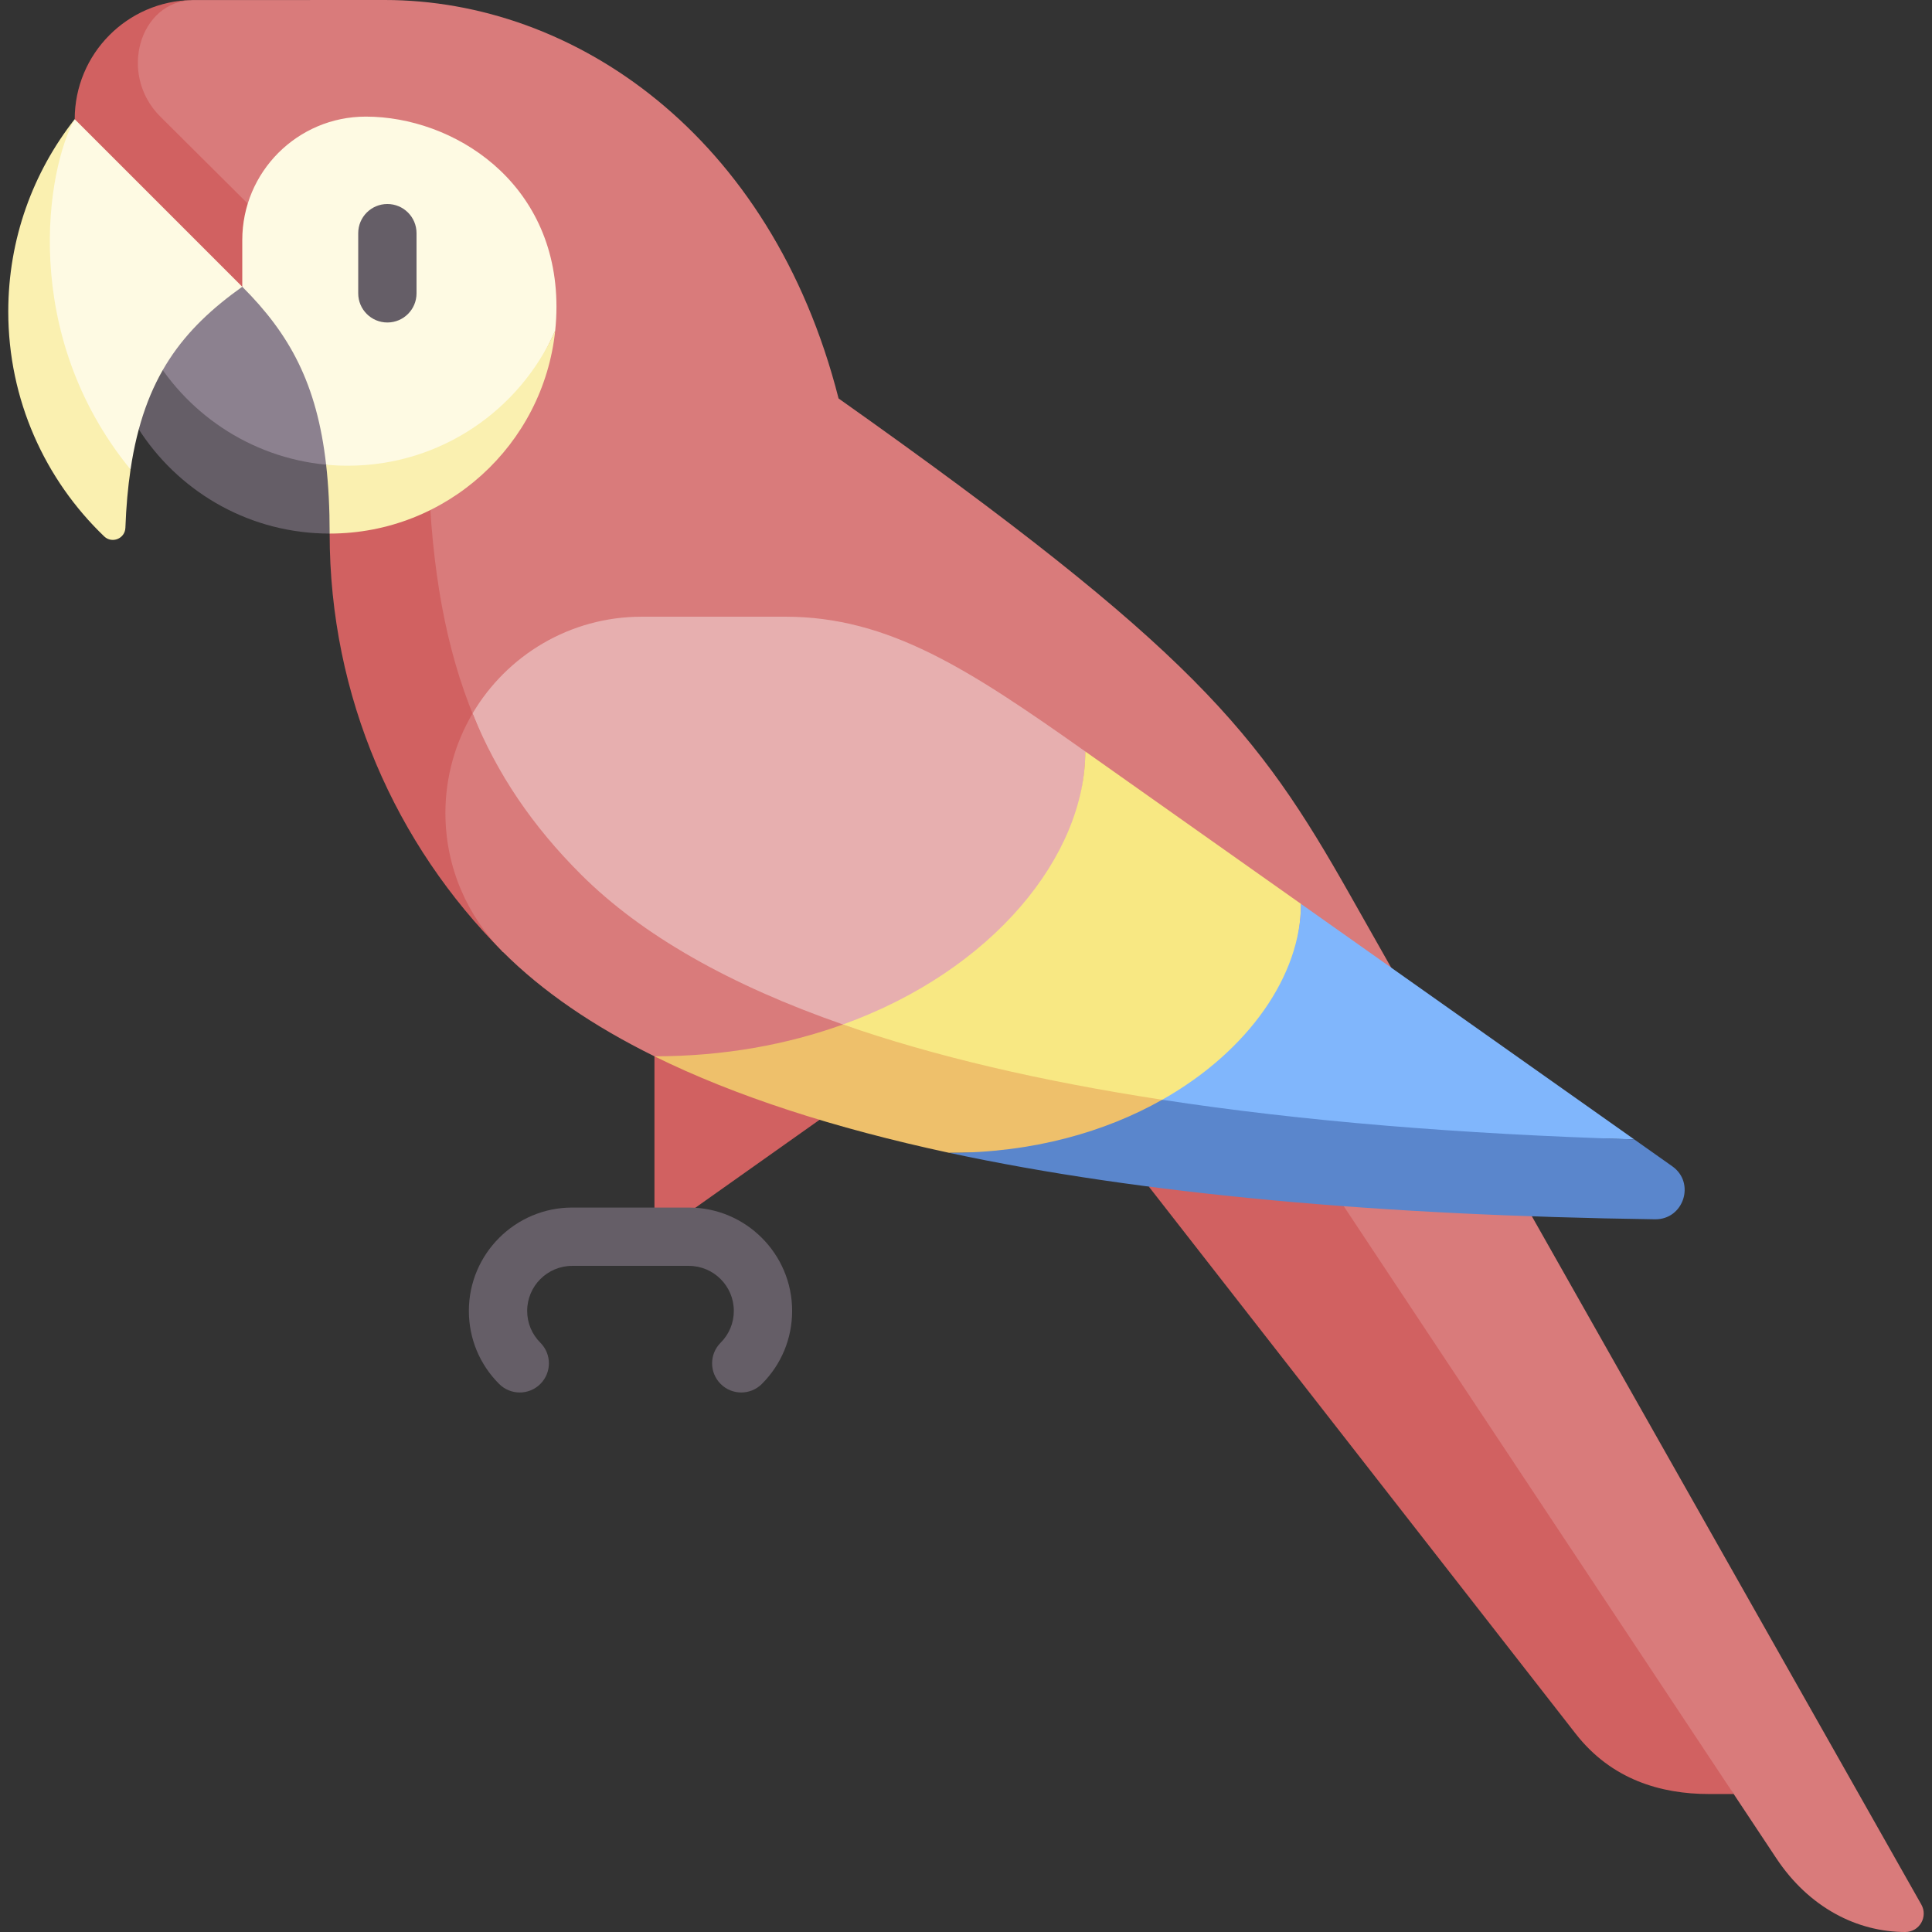 <svg enable-background="new 0 0 497 497" height="512" viewBox="0 0 497 497" width="512"
    xmlns="http://www.w3.org/2000/svg">
    <rect x="0" y="0" width="497" height="497" fill="#333333" stroke="none"/>
    <g>
        <path d="m168.353 265.109v53.031l47.919-33.932z" fill="#d16161"/>
        <path d="m295.529 305.248 109.772 140.703c9.223 11.853 21.942 15.555 34.342 15.555h6.343l-90.305-168.149z" fill="#d16161"/>
        <path d="m374.666 278.597c44.219 78.143 119.587 211.333 119.587 211.333 1.787 3.158-.494 7.07-4.123 7.07-12.349 0-24.763-6.245-33.216-19.02l-111.24-167.688z" fill="#d97b7b"/>
        <path d="m98.986 0c48.456 0 99.405 34.46 116.734 102.5 91.583 64.8 107.822 85.753 131.508 127.61 5.17 9.137 15.089 26.665 27.438 48.487l-245.29-33.72c-22.316-28.332-26.641-77.04-26.641-130.714 0 0-54.467-73.192-65.493-84.163-10.922-10.867-1.353-29.983 12.247-29.983 14.602 0 41.023-.017 49.497-.017z" fill="#d97b7b"/>
        <path d="m149.376 224.876c-27.541-27.541-39.286-60.047-39.286-113.721 0-4.874-.018-12.674-.018-12.674s-57.804-57.511-68.83-68.481c-10.922-10.867-5.348-29.631 8.247-29.983-16.752.207-30.268 13.842-30.268 30.643l65.58 106.601c0 42.026 17.034 80.074 44.575 107.615l62.624 8.609c-17.377-8.164-31.684-17.668-42.624-28.609z" fill="#d16161"/>
        <path d="m216.848 273.544c38.655-13.952 62.34-53.432 62.34-80.233-29.826-21.079-50.543-34.667-77.153-34.667 0 0-23.761 0-36.94 0-18.542 0-34.741 9.997-43.527 24.89 6.359 15.733 15.503 39.038 27.809 51.343 15.781 15.781 38.557 28.578 67.471 38.667z" fill="#e7afaf"/>
        <path d="m149.376 224.876c-12.306-12.305-21.449-25.61-27.809-41.343-4.434 7.514-6.986 16.269-6.986 25.624 0 13.949 5.654 26.578 14.795 35.719 10.166 10.166 23.237 19.092 38.979 26.856 17.915 0 48.493 6.864 48.493-8.188-28.914-10.089-51.69-22.886-67.472-38.668z" fill="#d97b7b"/>
        <path d="m216.848 263.544c23.477 8.192 51.004 24.597 82.121 29.364 22.449-12.683 35.703-42.278 35.703-60.387l-55.484-39.211c-.001 26.802-23.685 56.282-62.34 70.234z" fill="#f8e883"/>
        <path d="m216.848 263.544c-14.271 5.15-30.578 8.188-48.493 8.188 20.785 10.251 46.235 18.471 75.82 24.83 21.465-.002 54.794 0 54.794-13.654-31.118-4.767-58.645-11.172-82.121-19.364z" fill="#eec06b"/>
        <path d="m298.969 282.908c39.806 15.375 76.625 8.826 121.42 10.189l-85.717-60.576c0 18.109-13.254 37.705-35.703 50.387z" fill="#80b6fc"/>
        <path d="m430.187 300.022-9.799-6.925c-44.795-1.364-85.5-4.686-121.42-10.189-14.698 8.304-33.329 13.652-54.794 13.654 49.681 10.679 111.023 16.112 181.564 17.096 7.376.103 10.473-9.378 4.449-13.636z" fill="#5a86cc"/>
        <path d="m62.324 73.764c-12.549 0-21.218 4.667-25.941 11.209 0 0-1.737 11.869 2.164 17.048 22.875 30.366 51.723 17.76 52.127 17.752.994-19.489-8.556-46.009-28.35-46.009z" fill="#8c818f"/>
        <path d="m41.086 94.088c-1.463-2.164-3.142-5.282-4.703-9.115-5.601 7.758-5.647 18.156.042 26.573 10.486 15.515 28.239 25.715 48.376 25.715 3.539-3.499 5.489-9.972 5.873-17.489-.404.008-.806.031-1.212.031-20.137 0-37.89-10.2-48.376-25.715z" fill="#655e67"/>
        <path d="m142.824 85.05c.21-2.017.322-4.063.322-6.135 0-32.255-26.617-48.915-49.057-48.915-17.543 0-31.765 14.221-31.765 31.764v12c12.148 12.148 19.2 24.878 21.568 45.776 1.833.173 3.69 10.263 5.569 10.263 23.825 0 44.3-24.286 53.363-44.753z" fill="#fefae3"/>
        <path d="m89.462 119.803c-1.879 0-3.736-.089-5.569-.263.604 5.335.908 11.193.908 17.721 30.151 0 54.956-22.872 58.023-52.211-9.063 20.467-29.538 34.753-53.362 34.753z" fill="#faf0b0"/>
        <path d="m62.324 73.764c-15.249-15.25-43.103-43.104-43.103-43.104-9.438 13.173-22.801 66.507 14.362 90.118 3.535-23.741 13.471-36.133 28.741-47.014z" fill="#fefae3"/>
        <path d="m32.257 135.772c.201-5.463.648-10.437 1.326-14.994-28.708-35.13-21.506-77.56-14.362-90.118-10.708 13.625-17.095 30.807-17.095 49.481 0 22.733 9.465 43.256 24.671 57.842 2.017 1.934 5.357.583 5.46-2.211z" fill="#faf0b0"/>
        <g fill="#655e67">
            <path d="m99.651 82.96c-4.143 0-7.5-3.358-7.5-7.5v-15.48c0-4.142 3.357-7.5 7.5-7.5s7.5 3.358 7.5 7.5v15.48c0 4.142-3.357 7.5-7.5 7.5z"/>
            <path d="m195.988 356.015c-2.929 2.929-7.678 2.928-10.606-.001-2.929-2.929-2.929-7.678.001-10.606 2.187-2.186 3.391-5.094 3.391-8.188 0-6.385-5.194-11.58-11.579-11.58h-30c-6.386 0-11.58 5.195-11.58 11.58 0 3.094 1.204 6.001 3.391 8.188 2.93 2.929 2.93 7.678.001 10.606-2.93 2.93-7.677 2.93-10.606.001-5.021-5.02-7.785-11.694-7.785-18.795 0-14.656 11.924-26.58 26.58-26.58h30c14.656 0 26.579 11.924 26.579 26.58-.002 7.101-2.766 13.776-7.787 18.795z"/>
        </g>
    </g>
</svg>
